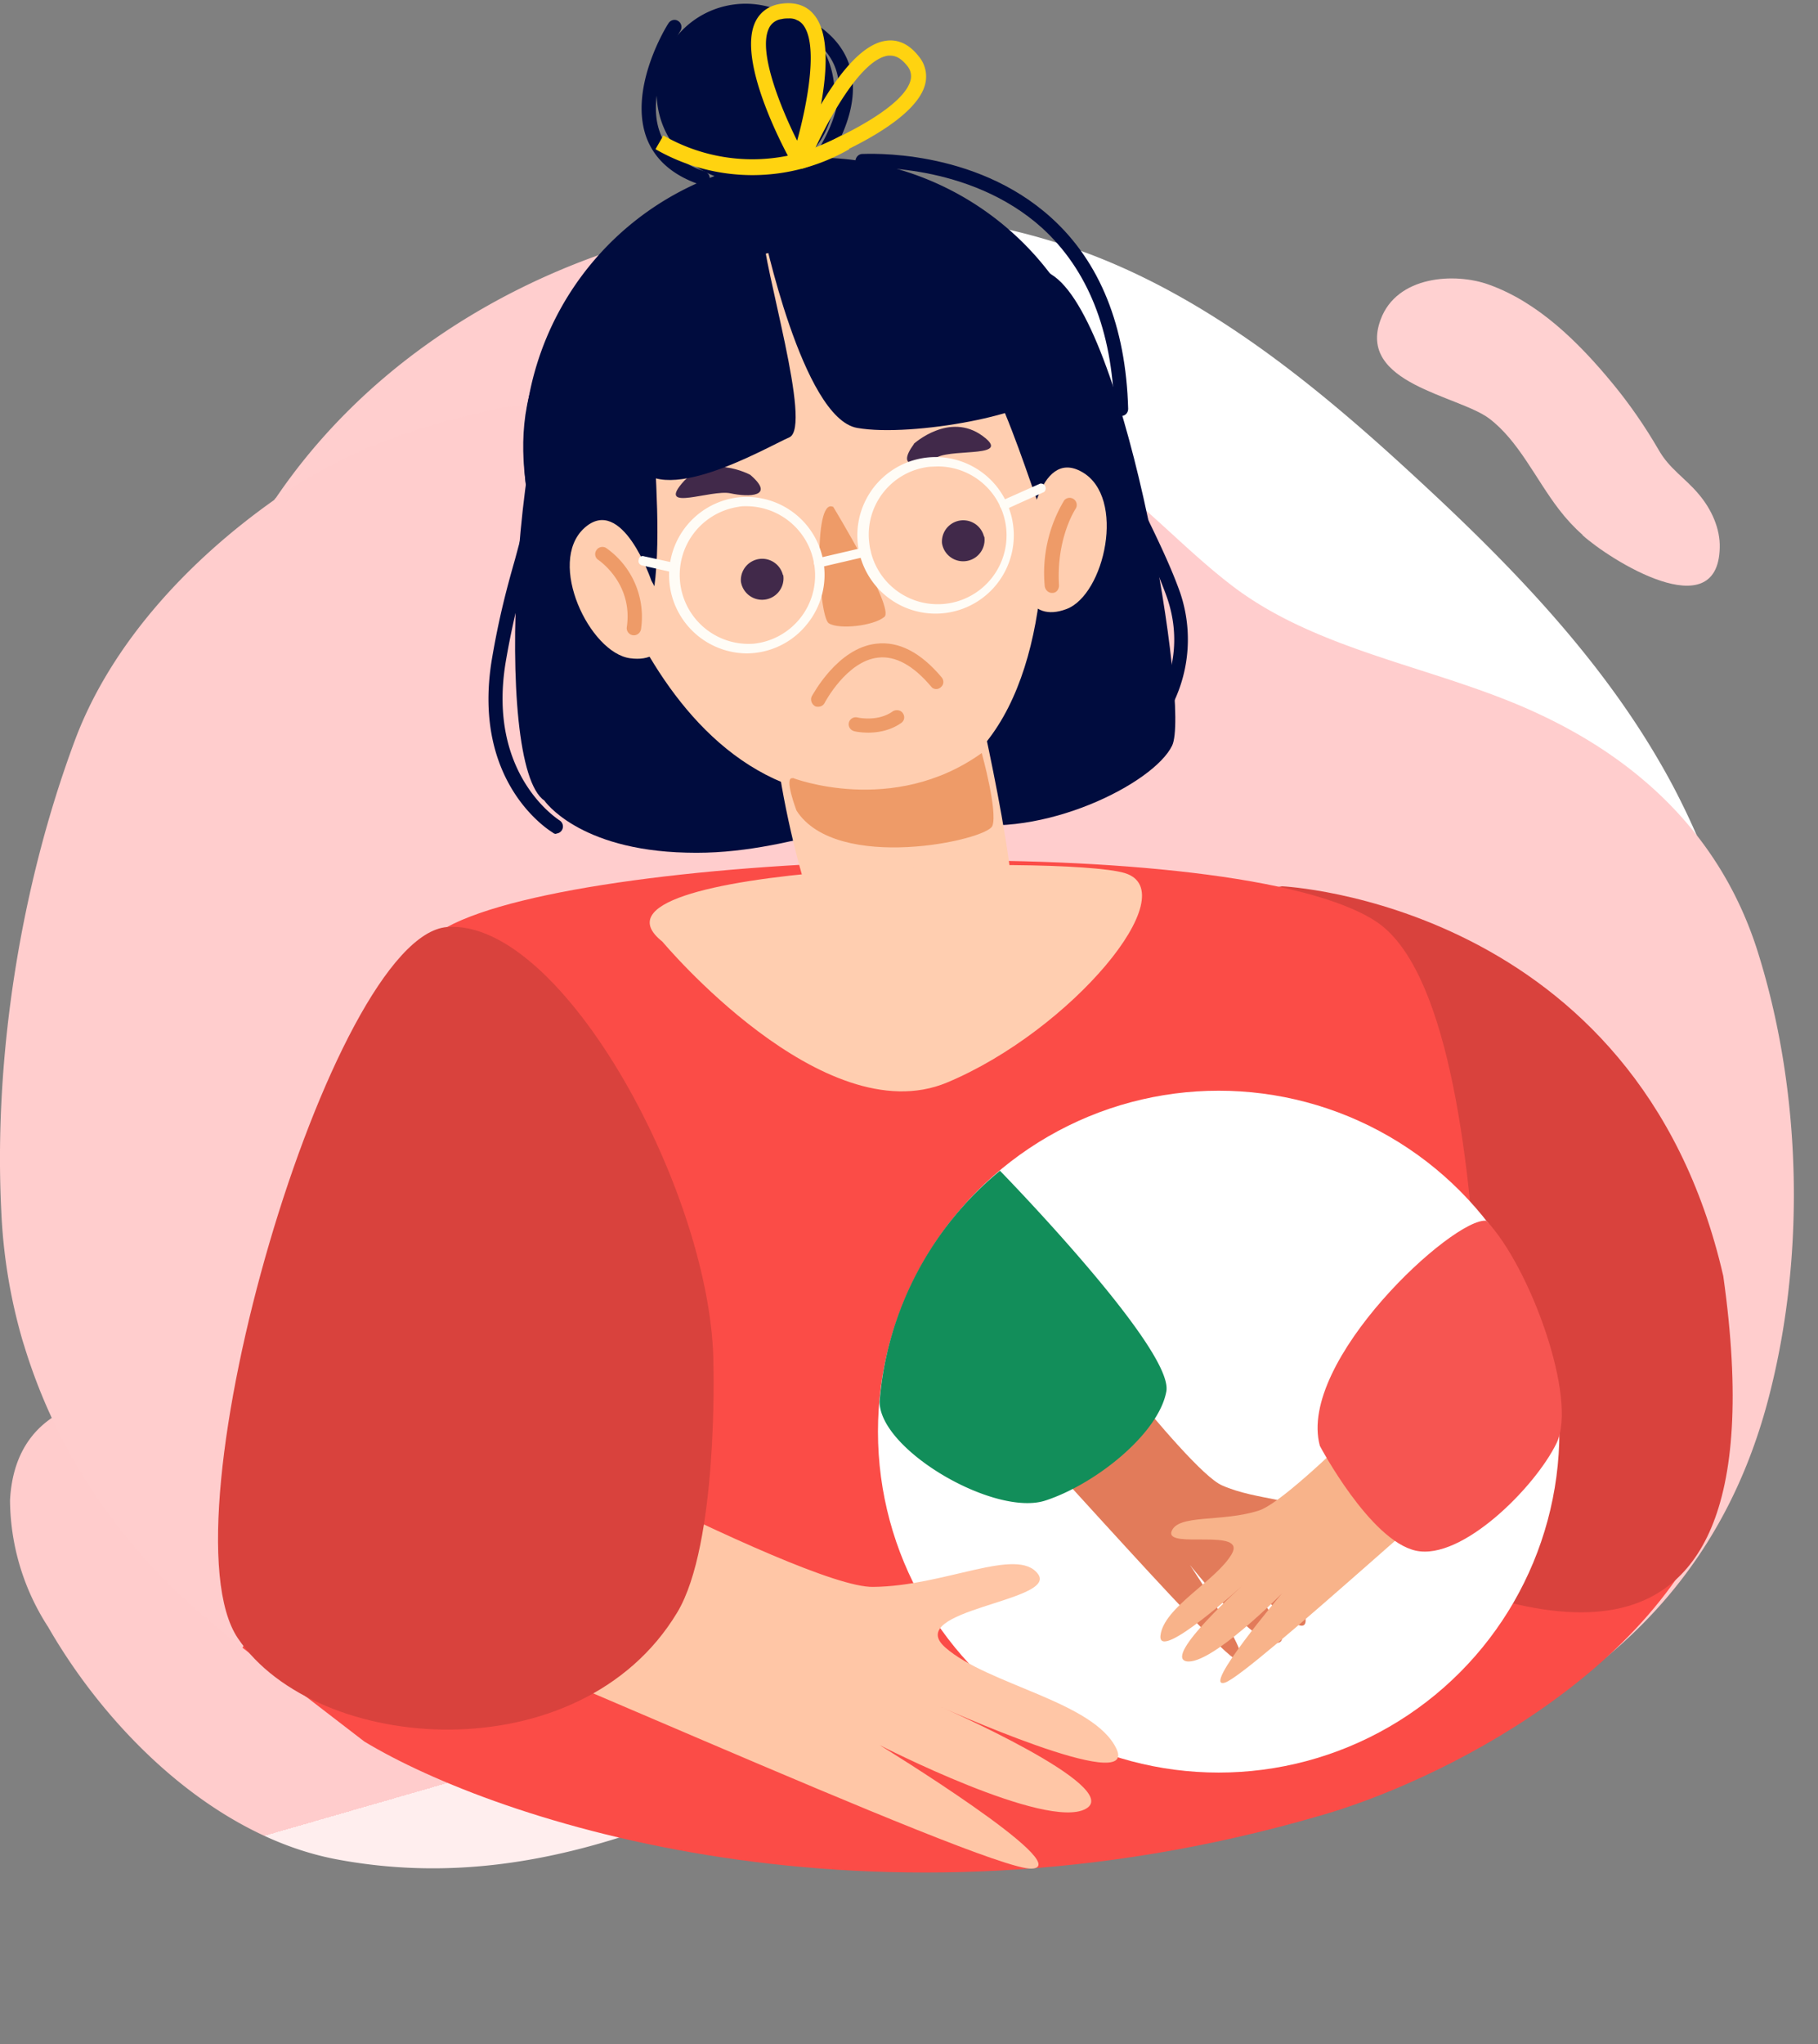 <svg xmlns="http://www.w3.org/2000/svg" fill="none" viewBox="0 0 562.4 632"><rect x="0" y="0" width="562.4" height="632" fill="#808080" stroke="none"/><path fill="url(#prevention40_linear)" d="M224 564.9c-31.5 11.2-63.2 16.3-97.1 9.9-37.8-7.2-70.6-39.6-89.1-71.8A72.8 72.8 0 0126 463.8c1.7-31.8 31.8-35.4 57.4-30.2 14.4 2.9 27.6 9.5 40.7 16 21.7 10.9 47.1 16.2 66.6 31.2 6.5 5.1 11.4 11.2 19 14.9 11.8 5.7 25.3 8.4 37.4 13.6 10.4 4.5 22 11.9 22 23.2 0 11.5-12.1 18.9-22.7 23.5a331 331 0 01-22.5 8.9z" transform="translate(-22.9)"/><path fill="url(#prevention41_linear)" d="M108.2 154c51.5-76 158.1-106.6 244.6-78 41.6 13.8 76.6 42.5 108.8 72.3 28.4 26.2 56 54.6 75.3 88.3 13.3 23 22.7 50.7 29.4 76.5 10 38.6 1 88.3-49 84.7-11.7-.9-21.8-5-32.8-8.7-8.8-3-17.5-1.2-26.7-2.7a248 248 0 01-66.5-22.2c-43-20.3-82.3-48-126.5-65.9a306.2 306.2 0 00-114-22.2c-16.5 0-33.8 1.2-48.5-6.2-36.4-18.2-20-67.2-6.4-94.8 3.5-7.3 7.7-14.4 12.3-21.2z" transform="translate(-22.9)"/><path fill="url(#prevention42_linear)" d="M512.4 165.4c8.5 7.7 41.9 28.7 42.5 4 .2-6-2.6-12-6.4-16.5-4.3-5.2-9.2-7.9-12.6-14-4.2-7.2-8.9-14-14.1-20.3-10.7-13-23.2-25.2-38.3-30.6C473 84.2 455 85.2 450 98.8c-7.4 19.8 24 23.4 33.6 30.6 9.1 6.9 14.3 18.6 21.5 28 2.2 2.9 4.7 5.6 7.4 8z" transform="translate(-22.9)"/><path fill="url(#prevention43_linear)" d="M355.5 141.3c18 10.6 31.4 26.5 47.8 39.2 27.3 21.3 64.7 25.6 96 40.4 32 15 56 38.5 67 72.2 14 43.6 15.4 95.4 3.4 140.3-13.2 49.3-44.1 82-89.3 103.9a369.2 369.2 0 01-159.7 34.4c-108.5.7-252.9-37.5-289.8-154l-1-3.2c-3.8-13-6-26.4-6.6-40-2.4-47.9 6-100.7 22.8-145.7 11.3-30.2 35.6-55.8 61.3-74 36-25.6 80-32.1 123.7-35.2 32.4-2.3 68.8-3 99.4 9.3a186 186 0 0125 12.4z" transform="translate(-22.9)"/><path fill="#fb4c47" d="M408.1 561.4c-139 40.4-254.9 1.5-295.4-23l-37.7-29 13-21.6 81.2-7.2 134.7-7.3L412.5 495l113-37.6h8.1c-17.4 59-89.7 93.9-125.5 104z"/><path fill="#d9423d" d="M396.6 274s110 5 136.5 120.5c21 149-78 96.3-101.6 89-23.7-7.4-108-198.1-34.9-209.5z"/><path fill="#fb4c47" d="M120.7 506.3h336s11.8-193.2-31-221.4c-42.9-28.3-243-22.4-287.4 1.7-44.4 24.2-17.6 219.7-17.6 219.7z"/><path fill="#000c3e" d="M172 257.8c-.3 0-.7-.1-1-.4-1-.6-25-15.3-18.9-53.2 2.2-13.2 4.8-22.8 7.2-31.2 4.1-15.2 7.2-26.2 4.7-48.3-.1-1.2.8-2.2 2-2.4 1.2 0 2.3.8 2.4 2 2.5 22.9-.8 34.8-5 49.9-2.2 8.3-4.8 17.7-7 30.7-5.7 35 16.6 48.6 16.8 48.8a2.2 2.2 0 01-1.1 4zM257.8 24.4a27.5 27.5 0 11-54.6 6.2 27.5 27.5 0 0154.6-6.2z"/><path fill="#000c3e" d="M168.4 247.5s10.4 15.3 43.9 16.1c33.4 1 57.2-14.7 83.7-9.4 26.5 5.3 61-12 66.6-23.7 5.6-11.6-13.6-128.3-36.4-145-22.7-16.6-129-17.2-148 9-19.1 26.4-26 142-9.8 153z"/><path fill="#000c3e" d="M342.4 127a90.6 90.6 0 11-180 20.2 90.6 90.6 0 01180-20.3z"/><path fill="#ffceb0" d="M301 209.7s16.3 68.9 11.6 77.5c-4.6 8.6-42.3 8.4-52.3 8-10-.6-25.2-75.5-19.4-76.4 5.8-.9 56.6-24.4 60-9z"/><path fill="#ffceb0" d="M178.8 144.8s20 108 94.3 101.7c74.2-6.4 51-159.5 22.2-170-28.8-10.6-139.4 8.8-116.5 68.3z"/><path fill="#ee9b68" d="M257.7 156.6s19.1 31.4 15.9 34.1c-3.3 2.8-14 4-17.2 2-3.2-2-5-39 1.3-36z"/><path fill="#000c3e" d="M227.9 78s-24.4 16.8-25.8 41.5c-1.4 24.6 10.4 85.5-18 86.9 0 0-72.3-113 43.8-128.3zM241.9 76.5c-2.2 2 27.4-2.5 47.4 15.5 20 17.9 31.7 68.5 34.5 69 2.7.6 3.4-65.4-18-82-21.5-16.5-51.8-14.3-64-2.5z"/><path fill="#ee9b68" d="M245.2 240.5s31 12 58.5-7.7c0 0 5 18 3.3 22.5-1.6 4.5-48.2 14.6-60.6-4.7 0 0-4-10.5-1.2-10z"/><path fill="#ffceb0" d="M318 166.3s3-28.2 16.7-20.4c13.8 7.8 7 38-4.8 42.4-11.7 4.4-16.4-7-11.8-22zM201.5 179.5s-9.1-26.9-20.8-16.2c-11.6 10.7 1.7 38.5 14.2 40.2 12.4 1.7 14.4-10.4 6.6-24z"/><path fill="#41294a" d="M282.7 137.2s11-10 21.3-2.4c9.1 6.7-8.4 3.9-14 6.5-5.4 2.6-13.2 4.1-7.3-4zM232.1 146.8s-13-7.1-21.2 2.7c-7.3 8.7 9 1.8 15 3 6 1.3 14 1 6.2-5.7z"/><path fill="#fffcf6" d="M230.8 156.5c-.8 0-1.6 0-2.4.2a21.3 21.3 0 004.8 42.3 21.2 21.2 0 0018.8-23.6 21.3 21.3 0 00-21.2-18.9zm0 45.5a24.2 24.2 0 01-2.7-48.2 24.1 24.1 0 0121.6 39.1 24 24 0 01-19 9.1zM290 144.2l-2.4.1a21.1 21.1 0 00-18.7 23.5 21.3 21.3 0 1021.1-23.6zm0 45.5a24.2 24.2 0 01-2.7-48.3 24.2 24.2 0 112.7 48.3z"/><path fill="#fffcf6" d="M208.2 177l-.3-.1-9.3-2.1c-.8-.2-1.3-1-1-1.8 0-.8.9-1.3 1.7-1l9.2 2a1.5 1.5 0 01-.3 3zM310.7 157.6c-.5 0-1-.4-1.3-.9-.3-.7 0-1.6.7-2l11.7-5.2a1.5 1.5 0 011.2 2.6l-11.7 5.3-.6.2z"/><path fill="#000c3e" d="M236 71s12.2 58.4 29.2 61.3c17 3 56.8-4.6 57.7-11.3 1-6.8-39.8-53.6-64.6-58.4-43.6-8.3-69.2 64.4-62 79.9 7.2 15.5 40.6-4.1 47.9-7.3 7.2-3.3-8-52.3-8.3-64.2z"/><path fill="#fffcf6" d="M253.2 175.5c-.6 0-1.2-.5-1.4-1.2-.2-.7.3-1.5 1.1-1.7l14.6-3.4c.9-.2 1.6.3 1.8 1 .2.9-.3 1.7-1.1 1.8l-14.6 3.4h-.4z"/><path fill="#000c3e" d="M217.3 57.3c-.2 0-.5 0-.7-.2-8.6-2.9-14.2-7.9-16.7-14.8-5.4-15.3 6.3-34.3 6.9-35.1.6-1 2-1.4 3-.7 1 .6 1.3 2 .7 3-.1.2-11.2 18-6.4 31.3 2 5.7 6.7 9.8 13.9 12.2a2.2 2.2 0 01-.7 4.3zM249.4 57.4c-.6 0-1-.2-1.5-.6-.9-.8-1-2.2-.2-3 .2-.2 14-16 11.5-30-1.1-5.8-5-10.6-11.8-14.2-1-.6-1.4-2-.9-3 .6-1 2-1.4 3-.9 8 4.3 12.7 10.1 14 17.4 2.8 16-11.9 32.8-12.5 33.5-.4.5-1 .8-1.6.8zM354.5 228.3c-.5 0-1-.2-1.5-.6-.9-.8-.9-2.2 0-3 .6-.8 16-17.4 7.9-40.3-3.2-8.9-8-18.6-13.2-28.9-8.9-18-18.1-36.5-21-55.3-.3-1.1.6-2.3 1.8-2.5 1.1-.2 2.3.7 2.4 1.9 2.9 18.1 12 36.3 20.8 54 5.1 10.4 10 20.2 13.3 29.4a45 45 0 01-8.9 44.6c-.4.5-1 .7-1.6.7z"/><path fill="#000c3e" d="M346.8 128.5c-1.1 0-2.1-1-2.1-2.1-.7-24.3-8.2-43-22.3-55.9C299.7 50 267.3 51.8 267 52c-1.4.1-2.3-.9-2.4-2 0-1.3.9-2.3 2-2.4 1.5 0 34.7-2 58.7 19.8 15 13.6 23 33.5 23.7 59 0 1.2-.9 2.2-2.1 2.2z"/><path fill="#ee9b68" d="M268.6 226.5c-2.5 0-4.3-.4-4.5-.5a2.2 2.2 0 01-1.5-2.6 2.2 2.2 0 012.6-1.6s6.3 1.5 11-1.9c1-.6 2.5-.4 3.1.6.7 1 .5 2.3-.5 3-3.4 2.4-7.3 3-10.2 3zM196.1 196.4a2.2 2.2 0 01-2.2-2.5c2-13.6-8.7-20.7-8.8-20.8-1-.6-1.3-2-.6-3 .6-1 2-1.3 3-.7a26 26 0 0110.8 25.1c-.2 1.1-1.1 1.9-2.2 1.9zM325.4 183.3c-1.1 0-2-.9-2.2-2a43.6 43.6 0 016-26.6 2.2 2.2 0 013.6 2.5s-6.1 9-5.2 23.8c0 1.2-.8 2.3-2 2.3h-.2z"/><path fill="#ffceb0" d="M204.9 291.1s49.7 59.5 88 43.6c38.4-16 74.3-59 55-64.8-19.3-5.7-173.2-2.7-143 21.2z"/><path fill="#41294a" d="M242.3 177.8a6.6 6.6 0 11-13.1 2 6.6 6.6 0 0113-2zM304.5 165.9a6.6 6.6 0 11-13.1 2 6.6 6.6 0 0113-2z"/><path fill="#ee9b68" d="M253.1 218.5c-.3 0-.7 0-1-.2-1-.6-1.5-1.9-1-3 .4-.6 8-15 20-16.3 7-.8 13.7 2.7 20.2 10.4.8 1 .7 2.3-.3 3.1-.9.8-2.3.7-3-.3-5.5-6.5-11-9.5-16.3-8.9-9.8 1-16.6 14-16.6 14-.4.8-1.2 1.2-2 1.2z"/><circle transform="translate(-22.9)" cx="399.9" cy="442.6" r="105.4" fill="#fff"/><path fill="#e27b5a" d="M323 395.5s44 58.8 55 63.7c11 4.9 24.9 3.8 26 9.4 1.3 5.7-23-3.9-19.2 4.8 4 8.8 19 18.7 19.1 27.5 0 8.7-24-18.9-24-18.9s22.7 25.3 15.2 25.9c-7.6.6-27-24.1-27-24.1s21.7 32.4 14.5 29.4c-7.2-3-74.3-80.4-84.6-88.7-10.3-8.2 25-29 25-29z"/><path fill="#f8b38a" d="M451.1 409.8S401 463.4 389.4 467c-11.5 3.7-25.1 1-27 6.5-1.8 5.5 23.5-1.3 18.6 7-4.8 8.2-21 16.4-22 25.1-1 8.7 26-16 26-16s-25.3 22.5-18 24c7.5 1.4 29.6-21 29.6-21s-25.2 29.8-17.7 27.6c7.5-2.1 82.6-71.8 93.8-78.8 11.2-7-21.6-31.6-21.6-31.6z"/><path fill="#f65551" d="M408.3 447s15.5 29.3 29.7 32.4c14.2 3.1 36.8-19.5 43.5-33.2 6.7-13.8-8.3-54.8-21.7-68.8-10.1-1.2-58.6 43.5-51.5 69.6z"/><path fill="#128e5a" d="M309.4 362s53.9 55.2 51.4 68.2c-2.4 13-21.8 28.6-37.4 33.7-15.7 5.1-51.3-15.6-51.3-30.6a103.1 103.1 0 0137.3-71.4z"/><path fill="#ffc6a6" d="M129 426s118.9 65 141.1 64.6c22.2-.2 44.6-12.6 51-4 6.3 8.5-41.9 11-28.7 22.7 13.1 11.6 46.1 16.7 53 31.4 6.8 14.6-54.8-13.2-54.8-13.2s57.4 25 45.3 31.7c-12.2 6.8-63.8-19.7-63.8-19.7s61.3 37.6 47 38.2c-14.5.6-186.1-78.2-209.8-84C85.7 487.8 129 426 129 426z"/><path fill="#d9423d" d="M220.7 422.3s1.5 55.1-11.2 76.2c-30.1 50-111.6 43.9-135.9 8-24.3-35.9 28.8-217.1 64.7-219.9 35.9-2.7 82.4 83.4 82.4 135.7z"/><path fill="#ffd310" d="M244 5.7c-.7 0-1.4 0-2.2.2a5 5 0 00-4 3c-3.3 7.2 3.7 24.4 8.8 34.6 3.1-11.3 6.8-30.2 1.6-36.1a5.3 5.3 0 00-4.2-1.7zm3.2 46.3c-.9 0-1.7-.4-2-1.2-1.9-3.2-17.3-31.5-11.6-43.9 1.4-3 3.9-4.9 7.2-5.6 5.8-1.1 9.1 1 10.8 3 9.2 10.3-1 42.5-2.2 46.1a2.3 2.3 0 01-2.2 1.6z"/><path fill="#ffd310" d="M275.4 17.2h-.6c-8 1-17.5 17.8-22.5 28.4 10.5-4.4 27-12.9 29.3-20.5a5 5 0 00-1-4.8c-1.7-2.1-3.3-3.1-5.2-3.1zm-27.6 35a2.3 2.3 0 01-2.1-3.3c1.4-3.5 14.7-34.5 28.4-36.3 2.7-.4 6.5.2 10.1 4.8a9.7 9.7 0 011.9 9c-3.8 13-34 24.4-37.5 25.6l-.8.2z"/><path stroke="#ffd310" stroke-width="4.9" d="M204 44a57.6 57.6 0 0057.5 0"/><defs><linearGradient id="prevention40_linear" x1="23.3" x2="56" y1="468.2" y2="581.6" gradientUnits="userSpaceOnUse"><stop offset="1" stop-color="#FCC"/><stop offset="1" stop-color="#FEE"/></linearGradient><linearGradient id="prevention41_linear" x1="633.3" x2="267.8" y1="165" y2="80.6" gradientUnits="userSpaceOnUse"><stop offset="1"  stop-color="#fff"/><stop offset="1" stop-color="#FFCECE"/></linearGradient><linearGradient id="prevention42_linear" x1="555.8" x2="430.4" y1="169" y2="115.5" gradientUnits="userSpaceOnUse"><stop offset="1"  stop-color="#FFD1D1"/><stop offset="1" stop-color="#FFFBFC"/></linearGradient><linearGradient id="prevention43_linear" x1="527.5" x2="23.4" y1="522.2" y2="230.3" gradientUnits="userSpaceOnUse"><stop offset="1"  stop-color="#FFCDCD"/><stop offset="1" stop-color="#FFF3F3"/></linearGradient></defs></svg>